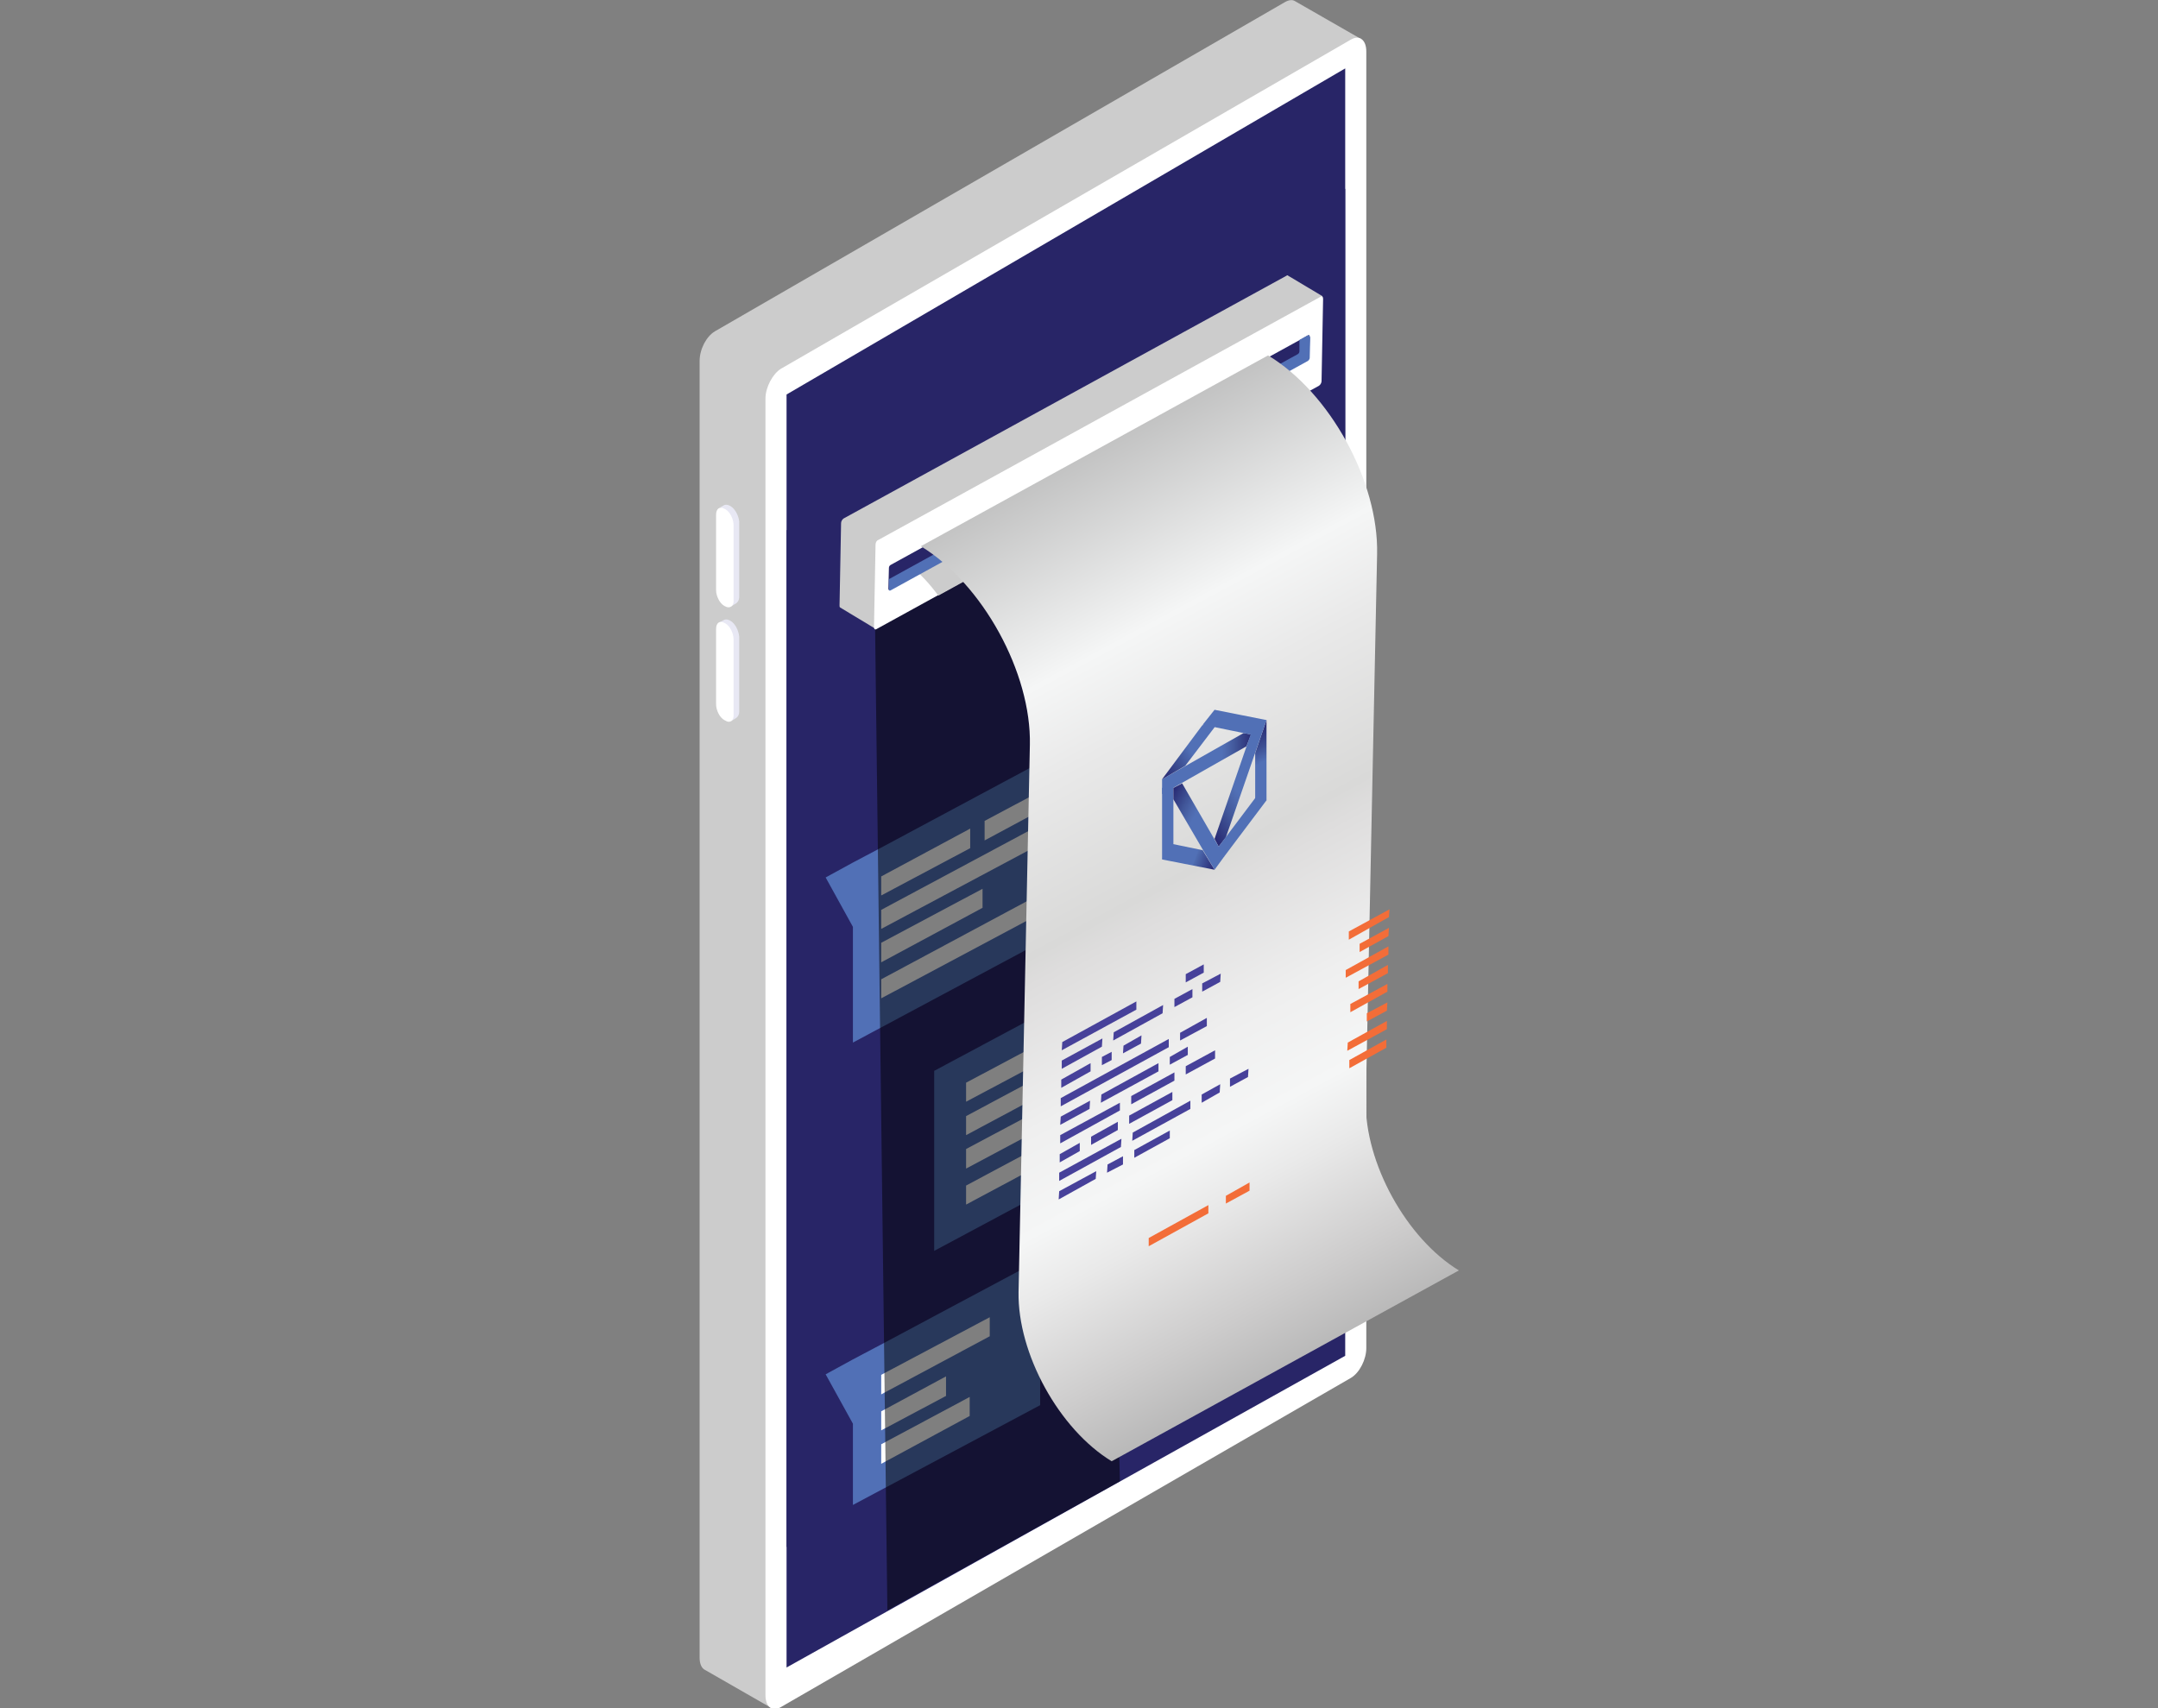 <svg id="Слой_1" xmlns="http://www.w3.org/2000/svg" xmlns:xlink="http://www.w3.org/1999/xlink" viewBox="0 0 419.5 332.1"><rect x="0" y="0" width="419.5" height="332.1" fill="#808080" stroke="none"/><style>.st0{fill:#ccc}.st1{fill:#fff}.st2{fill:#282567}.st3{fill:#e8e8f4}.st4{fill:#5170b6}.st7{fill:#47419a}.st8{fill:#f36d38}</style><path class="st0" d="M264.6 7.6L251.7.2c-.5-.3-1.2-.2-1.9.2L139 64.4c-1.7 1-3 3.5-3 5.8v252.1c0 1.2.4 2.1 1.1 2.4l12.9 7.4.3-14 99.7-57.5c1.7-1 3-3.5 3-5.8V14.2c.3.8.5 1.4.5 1.4-.1.1 11.1-8 11.1-8z"/><path class="st1" d="M262.6 267.9l-110.8 64c-1.7 1-3-.1-3-2.3V77.5c0-2.2 1.4-4.8 3-5.8l110.8-64c1.7-1 3 .1 3 2.3v252.1c0 2.2-1.3 4.8-3 5.8z"/><path class="st2" d="M261.5 263.6l-108.6 60.6V103.1l108.6-66.4z"/><path class="st2" d="M261.5 234.4l-108.6 66.4V76.7l108.6-63.4z"/><path class="st3" d="M142 98.4l-.2-.1c-.4-.2-.7-.2-1-.1l-.9.5h.4c-.1.2-.1.5-.1.8v14.6c0 1.2.7 2.6 1.6 3.1l.2.1c.1.1.2.1.3.1l-.2.5 1-.6c.3-.2.6-.6.6-1.3v-14.6c-.1-1.1-.8-2.5-1.7-3z"/><path class="st1" d="M141 117.9l-.2-.1c-.9-.5-1.6-1.9-1.6-3.1v-14.6c0-1.2.7-1.7 1.6-1.2l.2.1c.9.5 1.6 1.9 1.6 3.1v14.6c.1 1.1-.7 1.7-1.6 1.2z"/><path class="st4" d="M237.5 178.3l5.2-2.8 5.4-2.8-5.3 15.3h-.1v22.5l-61.1 32.7v-35z"/><path class="st1" d="M212.3 201.1l-4.4 2.4v-3.8l4.4-2.3zM205.1 205l-17.3 9.2v-3.7l17.3-9.2zM232.1 197l-44.3 23.7V217l44.3-23.7zM203 219.1l-15.2 8.1v-3.8l15.2-8.1zM224.7 207.4l-18.6 10v-3.8l18.6-9.9zM212.3 221.1l-24.5 13.1v-3.7l24.5-13.1z"/><path class="st4" d="M171.1 164.9l-5.3 2.8-5.3 2.9 5.3 9.6v22.5l61.1-32.7v-35z"/><path class="st1" d="M208.7 154.1l-17.3 9.3v-3.8l17.3-9.2zM188.6 164.9l-17.3 9.2v-3.7l17.3-9.3zM216.3 156.6l-45 24v-3.7l45-24.1zM191 176.5l-19.7 10.6v-3.8l19.7-10.5zM201.7 177.9l-30.4 16.2v-3.7l30.4-16.3z"/><path class="st4" d="M171.1 261.5l-5.3 2.8-5.3 2.9 5.3 9.6v15.8l36.4-19.4v-28.3z"/><path class="st1" d="M192.4 259.8l-21.1 11.3v-3.8l21.1-11.2zM183.9 271.4l-12.6 6.7v-3.7l12.6-6.8zM188.5 275.3l-17.2 9.3v-3.8l17.2-9.2z"/><path class="st3" d="M142 120.7l-.2-.1c-.4-.2-.7-.2-1-.1l-.9.5h.4c-.1.2-.1.5-.1.8v14.6c0 1.2.7 2.6 1.6 3.1l.2.1c.1.1.2.1.3.1l-.2.5 1-.6c.3-.2.6-.6.6-1.3v-14.5c-.1-1.2-.8-2.6-1.7-3.1z"/><path class="st1" d="M141 140.1l-.2-.1c-.9-.5-1.6-1.9-1.6-3.1v-14.6c0-1.2.7-1.7 1.6-1.2l.2.1c.9.5 1.6 1.9 1.6 3.1v14.6c.1 1.2-.7 1.8-1.6 1.2z"/><path opacity=".5" fill="#010101" d="M170.1 121.1l2.4 192 45.2-25.1-3.5-145.4L197 94.9z"/><path class="st0" d="M257.1 57.6l-6.7-4c-.1-.1-.2-.1-.3 0L164 100.8c-.3.2-.5.6-.5.9l-.3 16c0 .2 0 .3.1.4l6.8 4.1.2-7.7 79.3-43.6c.3-.2.5-.6.5-.9l.1-5.5 6.9-6.9z"/><path class="st1" d="M256.4 75l-86 47.3c-.3.2-.5 0-.5-.4l.3-16c0-.4.2-.8.5-.9l86-47.3c.3-.2.5 0 .5.4l-.3 16c0 .3-.2.7-.5.9z"/><path class="st0" d="M240.3 74.6L177.1 110c1.9 1.7 3.7 3.6 5.3 5.8l63.6-35c-1.7-2.3-3.6-4.4-5.7-6.2z"/><path class="st2" d="M254.1 70.1L173 114.7c-.2.1-.3 0-.3-.3l.1-4c0-.3.2-.5.4-.6l81.1-44.6c.2-.1.3 0 .3.3l-.1 4c-.1.2-.2.5-.4.6z"/><path class="st4" d="M254.2 65.2l-1.6.9v2.2c0 .3-.2.5-.4.6l-79.4 43.7v1.9c0 .3.1.4.3.3l81.1-44.6c.2-.1.4-.4.4-.6l.1-4c-.2-.4-.3-.5-.5-.4z"/><linearGradient id="SVGID_1_" gradientUnits="userSpaceOnUse" x1="-939.441" y1="2956.088" x2="-1033.202" y2="3122.225" gradientTransform="matrix(1 .021 .021 -1 1152.345 3233.245)"><stop offset="0" stop-color="#b2b2b2"/><stop offset=".093" stop-color="#cdcccc"/><stop offset=".202" stop-color="#e9e9e9"/><stop offset=".263" stop-color="#f5f6f6"/><stop offset=".358" stop-color="#efefef"/><stop offset=".488" stop-color="#dedddd"/><stop offset=".514" stop-color="#d9d9d8"/><stop offset=".666" stop-color="#e9e9e9"/><stop offset=".755" stop-color="#f5f6f6"/><stop offset="1" stop-color="#b2b2b2"/></linearGradient><path d="M216.1 284.1l67.5-37.1c-10.2-6.2-18.3-20.9-18.1-32.9l2.2-106.4c.3-14.1-9.2-31.4-21.2-38.6L179 106.2c12 7.3 21.5 24.6 21.2 38.6L198 251.2c-.2 12 7.9 26.7 18.1 32.9z" fill="url(#SVGID_1_)"/><path class="st7" d="M220.9 196.3l-14.5 7.9.1-1.6 14.4-7.9zM234 189.1l-3.5 1.9v-1.6l3.5-1.9zM214.2 203.5l-7.8 4.3v-1.6l7.9-4.3zM226 197l-9.6 5.3.1-1.6 9.6-5.3zM231.8 193.9l-3.5 1.9v-1.6l3.5-1.9zM237.2 190.9l-3.5 1.9v-1.6l3.6-1.9zM212 208.3l-5.7 3.2v-1.6l5.7-3.2zM216.1 206.1l-1.9 1v-1.6l1.9-1zM221.8 202.9l-3.5 1.9.1-1.5 3.5-2zM227.2 203.6l-21 11.5v-1.6l21-11.5zM234.6 199.5l-5.2 2.8v-1.5l5.2-2.9zM211.8 215.6l-5.7 3.1.1-1.6 5.7-3.1zM225.2 208.3l-11.2 6.1.1-1.6 11.1-6.1zM230.9 205.1l-3.5 1.9v-1.5l3.5-2zM217.7 215.9l-11.6 6.4v-1.6l11.6-6.3zM228.3 210.1l-8.4 4.6v-1.6l8.4-4.6zM236.2 205.8l-5.7 3.1v-1.6l5.7-3.1zM209.9 223.8L206 226v-1.6l3.9-2.2zM217.3 219.7l-5.2 2.9V221l5.2-2.9zM227.9 213.9l-8.4 4.6v-1.6l8.4-4.6zM217.9 223l-12 6.6V228l12.1-6.6zM231.4 215.6l-11.3 6.2.1-1.6 11.2-6.2zM237.1 212.4l-3.5 2v-1.6l3.6-2zM242.6 209.4l-3.5 1.9v-1.6l3.6-1.9zM213 229.2l-7.2 4 .1-1.6 7.2-3.9z"/><path class="st8" d="M262.2 182.7l7.8-4.4.1-1.5-7.9 4.3zM264.3 185.1l5.6-3.1.1-1.6-5.7 3.1zM261.6 190.1l8.3-4.5V184l-8.3 4.6zM264.1 192.3l5.7-3.1v-1.6l-5.7 3.2zM262.5 196.8l7.2-4v-1.5l-7.2 3.9zM265.7 198.6l3.9-2.1.1-1.6-4 2.1zM261.9 204.3l7.7-4.2v-1.6l-7.6 4.2zM262.3 207.7l7.2-4v-1.6l-7.2 4z"/><path class="st7" d="M218.3 226.4l-3.1 1.6.1-1.6 3-1.6zM227.4 221.3l-6.9 3.8v-1.5l6.9-3.8z"/><path class="st8" d="M234.9 235.9l-11.6 6.4v-1.6l11.6-6.4zM242.9 231.5l-4.6 2.5v-1.5l4.6-2.6z"/><g><defs><path id="SVGID_2_" d="M225.9 154.4l16.4-9.3.9-2.3-1.5-.3-15.8 9z"/></defs><clipPath id="SVGID_3_"><use xlink:href="#SVGID_2_" overflow="visible"/></clipPath><linearGradient id="SVGID_4_" gradientUnits="userSpaceOnUse" x1="398.214" y1="-317.086" x2="418.643" y2="-317.086" gradientTransform="matrix(.845 -.451 0 -1 -110.392 15.153)"><stop offset="0" stop-color="#5170b6"/><stop offset=".66" stop-color="#5170b6"/><stop offset=".717" stop-color="#4d68ac"/><stop offset=".812" stop-color="#415699"/><stop offset=".935" stop-color="#313a80"/><stop offset="1" stop-color="#282973"/></linearGradient><path clip-path="url(#SVGID_3_)" fill="url(#SVGID_4_)" d="M225.9 154.4l17.3-9.7v-3l-17.3 9.8z"/><defs><path id="SVGID_5_" d="M236.1 139.7l-2.3 1.2-7.9 10.6 4.5-2.6 5.7-7.5z"/></defs><clipPath id="SVGID_6_"><use xlink:href="#SVGID_5_" overflow="visible"/></clipPath><linearGradient id="SVGID_7_" gradientUnits="userSpaceOnUse" x1="409.606" y1="-309.774" x2="398.351" y2="-315.906" gradientTransform="matrix(.845 -.451 0 -1 -110.392 15.153)"><stop offset="0" stop-color="#5170b6"/><stop offset=".47" stop-color="#5170b6"/><stop offset=".724" stop-color="#3c4e92"/><stop offset="1" stop-color="#282973"/></linearGradient><path clip-path="url(#SVGID_6_)" fill="url(#SVGID_7_)" d="M225.9 151.5l10.2-5.8v-6l-10.2 5.7z"/><path class="st4" d="M236.1 138l-2.3 2.9 9.3 1.9 1.4-.8 1.7-2zM225.9 153.2v13.9l2.2-3V152z"/><g><defs><path id="SVGID_8_" d="M246.2 155.6V140l-2.2 6.4v8.8l.9.1z"/></defs><clipPath id="SVGID_9_"><use xlink:href="#SVGID_8_" overflow="visible"/></clipPath><linearGradient id="SVGID_10_" gradientUnits="userSpaceOnUse" x1="420.95" y1="-330.955" x2="420.95" y2="-315.264" gradientTransform="matrix(.845 -.451 0 -1 -110.392 15.153)"><stop offset="0" stop-color="#5170b6"/><stop offset=".51" stop-color="#5170b6"/><stop offset=".701" stop-color="#3d4f93"/><stop offset=".899" stop-color="#2d347b"/><stop offset="1" stop-color="#282973"/></linearGradient><path clip-path="url(#SVGID_9_)" fill="url(#SVGID_10_)" d="M244 156.9l2.2-1.3V140l-2.2 1.3z"/></g><g><defs><path id="SVGID_11_" d="M243.6 141.4l-7.5 21.7.8 1.5 1.4-1.8 7.9-22.8z"/></defs><clipPath id="SVGID_12_"><use xlink:href="#SVGID_11_" overflow="visible"/></clipPath><linearGradient id="SVGID_13_" gradientUnits="userSpaceOnUse" x1="408.259" y1="-329.686" x2="425.002" y2="-320.022" gradientTransform="matrix(.845 -.451 0 -1 -110.392 15.153)"><stop offset="0" stop-color="#282973"/><stop offset=".079" stop-color="#313a80"/><stop offset=".226" stop-color="#415699"/><stop offset=".342" stop-color="#4d68ac"/><stop offset=".41" stop-color="#5170b6"/><stop offset="1" stop-color="#5170b6"/></linearGradient><path clip-path="url(#SVGID_12_)" fill="url(#SVGID_13_)" d="M236.1 165.1l10.1-5.8V140l-10.1 5.7z"/></g><path class="st4" d="M245.1 153.7l-8.2 10.9-.8 2.8 1.9-.9 8.2-10.9z"/><g><defs><path id="SVGID_14_" d="M225.9 167.1l10.2 2-2.3-3.8-6.8-1.4z"/></defs><clipPath id="SVGID_15_"><use xlink:href="#SVGID_14_" overflow="visible"/></clipPath><linearGradient id="SVGID_16_" gradientUnits="userSpaceOnUse" x1="398.594" y1="-330.766" x2="410.459" y2="-337.526" gradientTransform="matrix(.845 -.451 0 -1 -110.392 15.153)"><stop offset="0" stop-color="#5170b6"/><stop offset=".58" stop-color="#5170b6"/><stop offset=".604" stop-color="#4e6baf"/><stop offset="1" stop-color="#282973"/></linearGradient><path clip-path="url(#SVGID_15_)" fill="url(#SVGID_16_)" d="M225.9 174.9l10.2-5.8v-10.3l-10.2 5.7z"/></g><g><defs><path id="SVGID_17_" d="M228.1 153.2v2.2l8 13.7 1.9-2.6-8.2-14.2z"/></defs><clipPath id="SVGID_18_"><use xlink:href="#SVGID_17_" overflow="visible"/></clipPath><linearGradient id="SVGID_19_" gradientUnits="userSpaceOnUse" x1="398.316" y1="-321.816" x2="414.389" y2="-335.303" gradientTransform="matrix(.845 -.451 0 -1 -110.392 15.153)"><stop offset="0" stop-color="#282973"/><stop offset=".077" stop-color="#313a80"/><stop offset=".221" stop-color="#415699"/><stop offset=".333" stop-color="#4d68ac"/><stop offset=".4" stop-color="#5170b6"/><stop offset="1" stop-color="#5170b6"/></linearGradient><path clip-path="url(#SVGID_18_)" fill="url(#SVGID_19_)" d="M228.1 173.6l9.9-5.6v-20.4l-9.9 5.6z"/></g></g></svg>